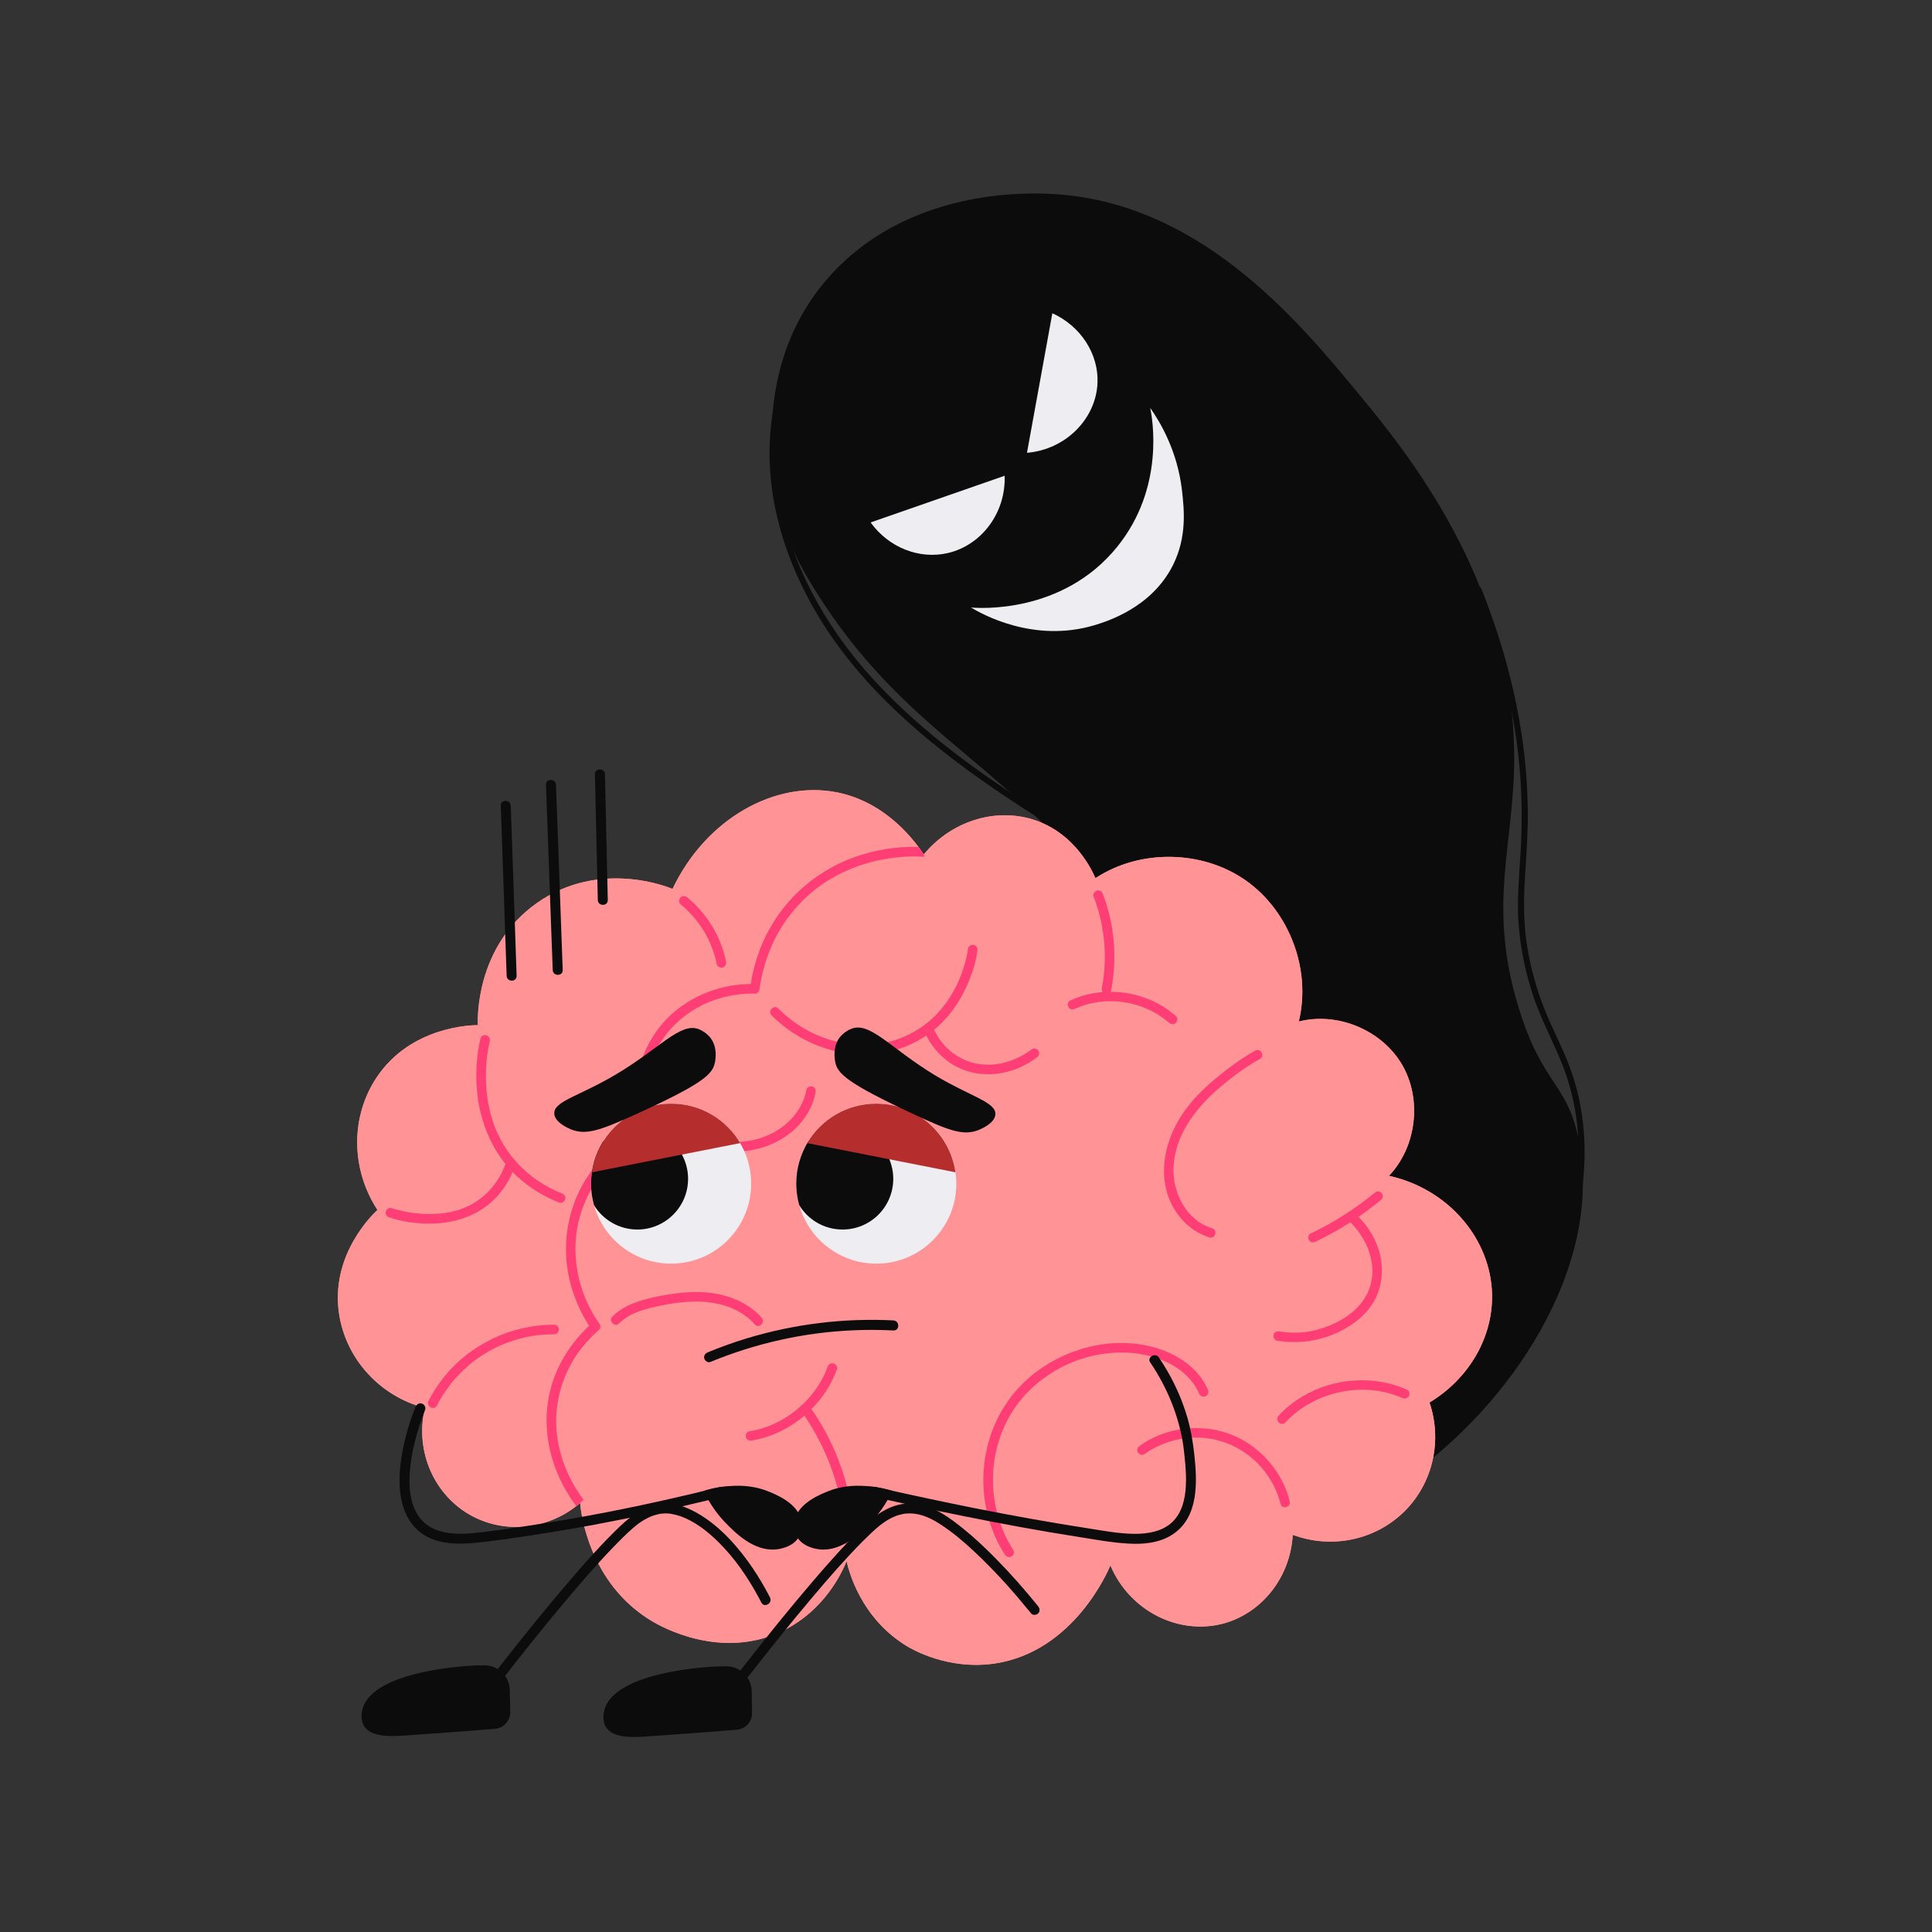 <svg xmlns="http://www.w3.org/2000/svg" xmlns:xlink="http://www.w3.org/1999/xlink" width="100" zoomAndPan="magnify" viewBox="0 0 75 75" height="100" preserveAspectRatio="xMidYMid meet" version="1.0"><rect x="0" y="0" width="75" height="75" fill="#333333" stroke="none"/><defs><clipPath id="ef3415e076"><path d="M 29 7.5 L 62 7.5 L 62 61 L 29 61 Z M 29 7.5 " clip-rule="nonzero"/></clipPath><clipPath id="f8fb6f09a4"><path d="M 23 64 L 30 64 L 30 67.5 L 23 67.5 Z M 23 64 " clip-rule="nonzero"/></clipPath><clipPath id="28fdeb07c3"><path d="M 14 64 L 20 64 L 20 67.5 L 14 67.5 Z M 14 64 " clip-rule="nonzero"/></clipPath></defs><path fill="#0c0c0c" d="M 29.988 16.086 C 29.777 17.441 29.863 18.828 30.191 20.156 C 30.516 21.496 31.078 22.777 31.789 23.957 C 32.523 25.164 33.422 26.262 34.426 27.254 C 35.449 28.27 36.574 29.18 37.738 30.023 C 38.914 30.871 40.137 31.652 41.367 32.418 C 41.523 32.516 41.676 32.609 41.828 32.707 C 41.957 32.785 42.074 32.586 41.945 32.504 C 40.73 31.75 39.516 30.988 38.34 30.164 C 37.176 29.352 36.051 28.477 35.016 27.5 C 33.996 26.543 33.066 25.492 32.297 24.32 C 31.547 23.184 30.945 21.945 30.559 20.637 C 30.18 19.344 30.016 17.988 30.148 16.645 C 30.168 16.477 30.188 16.312 30.211 16.148 C 30.234 16 30.012 15.938 29.988 16.086 Z M 29.988 16.086 " fill-opacity="1" fill-rule="nonzero"/><g clip-path="url(#ef3415e076)"><path fill="#0c0c0c" d="M 36.758 56.59 C 40.859 56.371 45.035 55.703 45.535 53.75 C 45.727 53.004 45.254 52.559 44.977 51.324 C 44.266 48.164 46.258 46.141 46.77 43.82 C 47.852 38.934 42.227 33.629 39.918 31.418 C 37.227 28.844 34.219 27.117 31.562 22.781 C 31.062 21.969 30.75 21.348 30.5 20.602 C 30.355 20.172 28.66 14.855 32.086 10.859 C 34.922 7.551 39.234 7.516 40.121 7.512 C 40.281 7.512 40.406 7.512 40.488 7.516 C 46.426 7.645 50.367 12.414 52.746 15.293 C 54.516 17.438 58.695 22.5 58.781 29.211 C 58.824 32.75 57.703 35.02 58.949 39.102 C 59.883 42.168 60.855 42.012 61.297 44.301 C 62.25 49.266 58.555 54.625 54.605 57.363 C 52.34 58.934 50.188 59.578 49.055 59.812 C 45.949 60.461 44.023 60.332 38.285 60.465 C 36.227 60.512 34.551 60.57 33.504 60.613 C 34.59 59.273 35.672 57.93 36.758 56.59 Z M 36.758 56.59 " fill-opacity="1" fill-rule="nonzero"/></g><path fill="#ededf2" d="M 39.867 17.578 C 40.195 15.773 40.523 13.965 40.852 12.16 C 41.957 12.66 42.652 13.742 42.605 14.867 C 42.547 16.242 41.391 17.449 39.867 17.578 Z M 39.867 17.578 " fill-opacity="1" fill-rule="nonzero"/><path fill="#ededf2" d="M 39 18.469 C 37.266 19.07 35.531 19.676 33.797 20.281 C 34.496 21.254 35.688 21.727 36.797 21.469 C 38.102 21.164 39.051 19.91 39 18.469 Z M 39 18.469 " fill-opacity="1" fill-rule="nonzero"/><path fill="#ededf2" d="M 37.691 23.582 C 37.949 23.609 41.254 23.859 43.379 21.215 C 45.238 18.906 44.727 16.207 44.652 15.836 C 45.043 16.395 45.703 17.496 45.883 19.023 C 45.965 19.754 46.09 20.832 45.531 21.945 C 44.695 23.609 42.938 24.133 42.477 24.273 C 40.109 24.977 38.086 23.82 37.691 23.582 Z M 37.691 23.582 " fill-opacity="1" fill-rule="nonzero"/><path fill="#0c0c0c" d="M 57.289 22.926 C 58.02 24.77 58.566 26.688 58.855 28.648 C 59.078 30.172 59.121 31.703 59.02 33.238 C 58.965 34.102 58.887 34.969 58.949 35.836 C 59.02 36.824 59.227 37.816 59.551 38.754 C 59.801 39.469 60.137 40.145 60.445 40.836 C 60.766 41.555 61.008 42.297 61.141 43.074 C 61.422 44.688 61.258 46.348 60.82 47.914 C 60.742 48.184 60.66 48.453 60.566 48.719 C 60.52 48.863 60.742 48.922 60.793 48.781 C 61.363 47.105 61.656 45.312 61.445 43.543 C 61.355 42.797 61.184 42.062 60.914 41.363 C 60.652 40.672 60.305 40.02 60.02 39.336 C 59.656 38.453 59.402 37.531 59.262 36.586 C 59.129 35.68 59.148 34.777 59.211 33.867 C 59.266 33.039 59.32 32.207 59.309 31.375 C 59.297 30.652 59.246 29.93 59.164 29.211 C 58.938 27.316 58.469 25.457 57.816 23.668 C 57.719 23.398 57.617 23.129 57.512 22.863 C 57.457 22.723 57.234 22.785 57.289 22.926 Z M 57.289 22.926 " fill-opacity="1" fill-rule="nonzero"/><path fill="#ff9395" d="M 16.496 54.66 C 14.785 54.211 13.488 52.824 13.18 51.121 C 12.75 48.711 14.555 47.059 14.652 46.973 C 13.621 45.395 13.602 43.375 14.602 41.855 C 15.941 39.809 18.383 39.793 18.551 39.797 C 18.539 39.629 18.43 36.742 20.859 35.043 C 23.285 33.348 25.953 34.441 26.105 34.508 C 27.41 31.773 30.09 30.289 32.484 30.758 C 34.445 31.145 35.562 32.719 35.859 33.172 C 36.914 31.895 38.578 31.359 40.059 31.801 C 41.754 32.309 42.43 33.871 42.523 34.094 C 44.25 32.953 46.676 32.992 48.367 34.184 C 50.059 35.379 50.91 37.648 50.418 39.656 C 51.926 39.273 53.641 39.988 54.426 41.332 C 55.211 42.672 54.992 44.523 53.918 45.645 C 56.238 46.156 57.879 48.109 57.922 50.258 C 57.953 51.938 57.008 53.531 55.492 54.445 C 55.992 55.906 55.633 57.527 54.57 58.621 C 53.441 59.777 51.715 60.156 50.184 59.578 C 50.094 61.219 49 62.605 47.516 63.016 C 45.789 63.496 43.859 62.559 43.105 60.766 C 43.031 60.949 41.695 64.121 38.609 64.578 C 36.789 64.844 35.383 64.012 35.191 63.895 C 33.398 62.793 32.945 60.961 32.863 60.605 C 32.68 61.051 32.016 62.5 30.418 63.293 C 28.004 64.488 25.629 63.125 25.312 62.934 C 22.824 61.449 22.543 58.637 22.52 58.344 C 21.34 59.363 19.672 59.562 18.34 58.859 C 16.867 58.082 16.09 56.344 16.496 54.656 Z M 16.496 54.66 " fill-opacity="1" fill-rule="nonzero"/><path fill="#ff9395" d="M 55.492 54.445 C 55.992 55.91 55.633 57.527 54.57 58.621 C 53.441 59.777 51.715 60.156 50.184 59.582 C 50.094 61.219 49 62.605 47.516 63.02 C 45.789 63.496 43.859 62.559 43.105 60.77 C 43.031 60.949 41.695 64.125 38.609 64.578 C 36.789 64.844 35.383 64.012 35.191 63.895 C 33.398 62.797 32.945 60.961 32.867 60.605 C 32.68 61.055 32.016 62.5 30.418 63.293 C 28.004 64.488 25.629 63.125 25.316 62.938 C 23.098 61.613 22.633 59.246 22.539 58.531 C 22.527 58.441 22.523 58.379 22.52 58.348 C 22.473 58.387 22.426 58.426 22.375 58.465 C 21.207 59.379 19.621 59.535 18.34 58.859 C 16.867 58.082 16.09 56.344 16.496 54.656 C 14.785 54.207 13.488 52.82 13.184 51.121 C 12.75 48.711 14.555 47.059 14.656 46.969 C 13.625 45.391 13.605 43.375 14.602 41.852 C 15.945 39.809 18.383 39.793 18.551 39.797 C 18.543 39.625 18.43 36.742 20.859 35.043 C 23.285 33.348 25.953 34.441 26.109 34.508 C 27.41 31.773 30.094 30.289 32.484 30.758 C 34.133 31.082 35.184 32.246 35.652 32.875 C 35.742 32.996 35.809 33.098 35.859 33.168 C 35.914 33.102 35.973 33.039 36.031 32.977 C 37.09 31.844 38.656 31.383 40.059 31.801 C 41.754 32.309 42.434 33.871 42.523 34.09 C 44.254 32.953 46.676 32.992 48.367 34.184 C 50.059 35.379 50.91 37.648 50.418 39.656 C 51.926 39.27 53.645 39.988 54.43 41.332 C 55.211 42.672 54.992 44.523 53.918 45.645 C 56.242 46.156 57.879 48.109 57.922 50.258 C 57.953 51.938 57.008 53.531 55.492 54.445 Z M 55.492 54.445 " fill-opacity="1" fill-rule="nonzero"/><path fill="#ff3e75" d="M 35.883 33.262 C 35.617 33.242 35.23 33.234 34.773 33.289 C 34.281 33.344 32.531 33.57 31.125 34.996 C 30.566 35.562 30.129 36.242 29.848 36.984 C 29.742 37.258 29.656 37.539 29.59 37.824 C 29.562 37.938 29.543 38.051 29.52 38.168 C 29.512 38.211 29.504 38.258 29.5 38.305 C 29.496 38.324 29.492 38.344 29.488 38.363 C 29.488 38.371 29.488 38.375 29.488 38.379 C 29.488 38.379 29.488 38.383 29.488 38.383 L 29.488 38.387 C 29.473 38.484 29.41 38.574 29.301 38.574 C 28.867 38.559 28.441 38.617 28.023 38.73 C 26.629 39.105 25.527 40.172 25.16 41.574 C 25.023 42.102 24.984 42.648 25.023 43.191 C 25.043 43.449 25.066 43.664 25.137 43.926 C 25.16 44.004 25.125 44.098 25.055 44.137 C 24.746 44.293 24.453 44.492 24.191 44.703 C 23.117 45.578 22.41 46.852 22.344 48.25 C 22.289 49.359 22.629 50.5 23.281 51.402 C 23.324 51.465 23.309 51.578 23.25 51.629 C 22.922 51.914 22.625 52.242 22.379 52.605 C 21.668 53.664 21.418 54.969 21.711 56.215 C 21.82 56.691 22 57.152 22.238 57.582 C 22.32 57.727 22.406 57.867 22.5 58.008 C 22.535 58.059 22.57 58.109 22.609 58.16 C 22.621 58.176 22.633 58.191 22.645 58.207 C 22.645 58.207 22.645 58.207 22.648 58.211 C 22.648 58.211 22.648 58.215 22.652 58.215 C 22.652 58.219 22.652 58.219 22.652 58.219 C 22.652 58.219 22.656 58.223 22.656 58.223 C 22.609 58.266 22.562 58.305 22.52 58.348 C 22.473 58.387 22.426 58.426 22.375 58.465 C 22.168 58.199 21.988 57.91 21.832 57.609 C 21.262 56.496 21.055 55.215 21.355 53.992 C 21.594 53.027 22.141 52.141 22.871 51.469 C 22.621 51.09 22.426 50.676 22.273 50.25 C 21.73 48.719 21.922 46.984 22.836 45.633 C 23.32 44.922 23.984 44.293 24.746 43.879 C 24.68 43.59 24.652 43.285 24.645 42.988 C 24.59 41.586 25.094 40.184 26.188 39.27 C 27.004 38.582 28.078 38.203 29.145 38.199 C 29.23 37.652 29.383 37.117 29.602 36.605 C 30.262 35.074 31.535 33.883 33.094 33.301 C 33.902 33.004 34.789 32.848 35.652 32.879 C 35.742 32.996 35.809 33.098 35.859 33.172 C 35.867 33.203 35.875 33.23 35.883 33.262 Z M 35.883 33.262 " fill-opacity="1" fill-rule="nonzero"/><path fill="#ff3e75" d="M 15.105 47.258 C 15.57 47.418 16.086 47.488 16.578 47.5 C 17.496 47.52 18.418 47.266 19.105 46.637 C 19.531 46.25 19.832 45.742 20.012 45.199 C 20.086 44.973 19.73 44.875 19.652 45.102 C 19.367 45.969 18.715 46.672 17.836 46.957 C 17.453 47.082 17.066 47.129 16.664 47.129 C 16.488 47.129 16.312 47.117 16.137 47.098 C 16.117 47.094 16.098 47.094 16.078 47.09 C 16.066 47.09 16.02 47.082 16.027 47.086 C 16.039 47.086 16 47.078 15.988 47.078 C 15.969 47.074 15.949 47.074 15.93 47.07 C 15.855 47.059 15.789 47.047 15.719 47.031 C 15.543 46.996 15.371 46.957 15.203 46.898 C 15.109 46.867 15 46.938 14.977 47.027 C 14.945 47.129 15.008 47.223 15.105 47.258 Z M 15.105 47.258 " fill-opacity="1" fill-rule="nonzero"/><path fill="#ff3e75" d="M 21.812 46.328 C 21.715 46.289 21.641 46.258 21.535 46.207 C 21.418 46.152 21.305 46.094 21.195 46.031 C 20.938 45.883 20.691 45.715 20.469 45.523 C 19.988 45.109 19.598 44.602 19.328 44.023 C 18.914 43.137 18.805 42.137 18.891 41.172 C 18.895 41.125 18.902 41.074 18.906 41.031 C 18.91 41.008 18.91 40.984 18.914 40.961 C 18.918 40.945 18.926 40.883 18.918 40.93 C 18.93 40.852 18.941 40.773 18.957 40.695 C 18.973 40.602 18.992 40.508 19.012 40.414 C 19.066 40.18 18.711 40.082 18.652 40.316 C 18.496 40.98 18.457 41.688 18.52 42.367 C 18.637 43.613 19.141 44.801 20.066 45.66 C 20.547 46.109 21.105 46.445 21.715 46.688 C 21.805 46.723 21.918 46.645 21.941 46.555 C 21.973 46.449 21.906 46.363 21.812 46.328 Z M 21.812 46.328 " fill-opacity="1" fill-rule="nonzero"/><path fill="#ff3e75" d="M 16.957 54.566 C 17.262 53.973 17.676 53.445 18.184 53.012 C 18.871 52.418 19.719 52.031 20.609 51.871 C 20.902 51.82 21.207 51.797 21.512 51.797 C 21.75 51.797 21.754 51.426 21.512 51.426 C 19.832 51.422 18.211 52.199 17.18 53.527 C 16.973 53.793 16.793 54.078 16.637 54.375 C 16.527 54.59 16.848 54.777 16.957 54.566 Z M 16.957 54.566 " fill-opacity="1" fill-rule="nonzero"/><path fill="#ff3e75" d="M 26.418 35.102 C 27.141 35.691 27.641 36.516 27.824 37.43 C 27.848 37.527 27.961 37.586 28.055 37.559 C 28.156 37.531 28.203 37.43 28.184 37.328 C 27.988 36.359 27.445 35.465 26.68 34.84 C 26.602 34.773 26.492 34.762 26.418 34.84 C 26.352 34.902 26.336 35.039 26.418 35.102 Z M 26.418 35.102 " fill-opacity="1" fill-rule="nonzero"/><path fill="#ff3e75" d="M 42.453 34.801 C 42.887 35.93 43.004 37.168 42.773 38.352 C 42.754 38.453 42.805 38.555 42.906 38.582 C 42.996 38.605 43.113 38.551 43.133 38.453 C 43.375 37.199 43.27 35.891 42.812 34.703 C 42.777 34.609 42.688 34.543 42.586 34.57 C 42.496 34.598 42.418 34.707 42.453 34.801 Z M 42.453 34.801 " fill-opacity="1" fill-rule="nonzero"/><path fill="#ff3e75" d="M 41.73 39.16 C 42.645 38.742 43.762 38.781 44.664 39.227 C 44.922 39.355 45.168 39.512 45.383 39.707 C 45.461 39.77 45.574 39.781 45.648 39.707 C 45.715 39.637 45.723 39.508 45.648 39.441 C 44.781 38.68 43.594 38.367 42.461 38.555 C 42.141 38.609 41.836 38.707 41.543 38.84 C 41.449 38.883 41.426 39.016 41.477 39.094 C 41.531 39.188 41.637 39.203 41.73 39.16 Z M 41.73 39.16 " fill-opacity="1" fill-rule="nonzero"/><path fill="#ff3e75" d="M 48.727 40.785 C 48.148 41.109 47.602 41.52 47.098 41.945 C 46.594 42.375 46.16 42.832 45.82 43.375 C 45.168 44.414 44.922 45.77 45.551 46.879 C 45.859 47.418 46.352 47.855 46.953 48.035 C 47.184 48.105 47.281 47.746 47.051 47.68 C 46.059 47.375 45.516 46.316 45.555 45.324 C 45.605 44.121 46.355 43.094 47.227 42.324 C 47.742 41.871 48.312 41.441 48.914 41.105 C 49.121 40.988 48.934 40.668 48.727 40.785 Z M 48.727 40.785 " fill-opacity="1" fill-rule="nonzero"/><path fill="#ff3e75" d="M 53.363 46.305 C 52.605 46.93 51.77 47.461 50.879 47.883 C 50.789 47.926 50.766 48.055 50.812 48.137 C 50.867 48.23 50.977 48.246 51.07 48.203 C 51.984 47.766 52.844 47.215 53.625 46.566 C 53.703 46.504 53.691 46.371 53.625 46.305 C 53.547 46.227 53.438 46.238 53.363 46.305 Z M 53.363 46.305 " fill-opacity="1" fill-rule="nonzero"/><path fill="#ff3e75" d="M 52.305 47.34 C 53.09 48.035 53.566 49.203 53.082 50.203 C 52.887 50.605 52.566 50.922 52.207 51.152 C 52.051 51.25 51.891 51.336 51.723 51.41 C 51.707 51.418 51.688 51.426 51.672 51.434 C 51.633 51.449 51.684 51.43 51.656 51.441 C 51.621 51.453 51.59 51.469 51.555 51.48 C 51.508 51.5 51.457 51.516 51.41 51.535 C 51.086 51.648 50.754 51.719 50.41 51.73 C 50.266 51.738 50.117 51.734 49.969 51.723 C 49.844 51.711 49.785 51.703 49.668 51.684 C 49.57 51.668 49.469 51.711 49.438 51.812 C 49.414 51.902 49.469 52.023 49.566 52.043 C 50.508 52.207 51.473 52.02 52.289 51.535 C 52.715 51.285 53.094 50.945 53.34 50.512 C 53.629 50 53.703 49.402 53.598 48.828 C 53.469 48.148 53.082 47.531 52.57 47.078 C 52.391 46.918 52.125 47.18 52.305 47.34 Z M 52.305 47.34 " fill-opacity="1" fill-rule="nonzero"/><path fill="#ff3e75" d="M 29.953 39.414 C 31.129 40.598 32.859 41.191 34.508 40.824 C 35.289 40.652 36.016 40.254 36.578 39.688 C 37.043 39.219 37.387 38.648 37.633 38.039 C 37.777 37.68 37.891 37.297 37.941 36.914 C 37.953 36.812 37.918 36.715 37.812 36.684 C 37.723 36.66 37.598 36.715 37.582 36.812 C 37.543 37.117 37.461 37.418 37.359 37.707 C 37.27 37.969 37.18 38.172 37.043 38.426 C 36.898 38.699 36.723 38.961 36.523 39.191 C 36.051 39.746 35.434 40.16 34.738 40.379 C 34.02 40.602 33.246 40.617 32.512 40.445 C 31.641 40.242 30.848 39.785 30.215 39.152 C 30.047 38.98 29.781 39.246 29.953 39.414 Z M 29.953 39.414 " fill-opacity="1" fill-rule="nonzero"/><path fill="#ff3e75" d="M 35.891 40.062 C 36.113 40.562 36.477 41 36.934 41.297 C 37.566 41.699 38.355 41.793 39.074 41.613 C 39.5 41.512 39.898 41.312 40.246 41.051 C 40.328 40.992 40.371 40.891 40.316 40.797 C 40.27 40.719 40.141 40.672 40.059 40.73 C 39.508 41.148 38.832 41.383 38.133 41.32 C 37.508 41.266 36.934 40.938 36.551 40.445 C 36.418 40.277 36.305 40.078 36.215 39.875 C 36.172 39.785 36.039 39.762 35.961 39.809 C 35.863 39.863 35.852 39.973 35.891 40.062 Z M 35.891 40.062 " fill-opacity="1" fill-rule="nonzero"/><path fill="#ff3e75" d="M 32.129 53.059 C 31.758 54.07 30.938 54.898 29.949 55.316 C 29.672 55.434 29.379 55.516 29.086 55.566 C 28.984 55.582 28.93 55.703 28.957 55.793 C 28.984 55.898 29.086 55.941 29.184 55.922 C 30.344 55.727 31.387 55.02 32.039 54.047 C 32.227 53.77 32.375 53.469 32.488 53.156 C 32.523 53.062 32.449 52.953 32.359 52.93 C 32.254 52.898 32.164 52.965 32.129 53.059 Z M 32.129 53.059 " fill-opacity="1" fill-rule="nonzero"/><path fill="#ff3e75" d="M 31.102 54.777 C 31.945 55.949 32.496 57.312 32.719 58.738 C 32.781 59.133 32.812 59.535 32.82 59.934 C 32.824 60.176 33.195 60.176 33.191 59.934 C 33.164 58.445 32.777 56.969 32.082 55.652 C 31.887 55.285 31.668 54.93 31.422 54.59 C 31.367 54.508 31.262 54.469 31.168 54.523 C 31.09 54.57 31.043 54.695 31.102 54.777 Z M 31.102 54.777 " fill-opacity="1" fill-rule="nonzero"/><path fill="#ff3e75" d="M 50.066 58.281 C 49.844 57.379 49.27 56.582 48.5 56.062 C 47.695 55.512 46.695 55.328 45.742 55.5 C 45.203 55.594 44.684 55.812 44.238 56.129 C 44.156 56.188 44.117 56.293 44.172 56.383 C 44.219 56.465 44.344 56.512 44.426 56.449 C 45.156 55.93 46.09 55.703 46.977 55.848 C 47.816 55.984 48.578 56.449 49.098 57.125 C 49.387 57.496 49.594 57.926 49.711 58.379 C 49.766 58.613 50.125 58.512 50.066 58.281 Z M 50.066 58.281 " fill-opacity="1" fill-rule="nonzero"/><path fill="#ff3e75" d="M 24.039 51.371 C 24.281 51.129 24.59 50.977 24.91 50.871 C 25.281 50.75 25.668 50.676 26.047 50.609 C 26.816 50.484 27.625 50.473 28.359 50.762 C 28.719 50.906 29.047 51.125 29.305 51.418 C 29.465 51.598 29.727 51.332 29.566 51.152 C 29.043 50.562 28.273 50.262 27.504 50.18 C 27.043 50.129 26.582 50.16 26.125 50.227 C 25.715 50.285 25.297 50.363 24.898 50.484 C 24.484 50.609 24.082 50.797 23.773 51.109 C 23.605 51.277 23.867 51.543 24.035 51.371 Z M 24.039 51.371 " fill-opacity="1" fill-rule="nonzero"/><path fill="#ff3e75" d="M 26.246 44.188 C 27.117 44.562 28.07 44.797 29.02 44.672 C 29.812 44.566 30.574 44.195 31.094 43.578 C 31.375 43.238 31.582 42.84 31.66 42.406 C 31.68 42.305 31.637 42.203 31.531 42.176 C 31.441 42.152 31.32 42.207 31.305 42.305 C 31.18 42.992 30.719 43.555 30.133 43.906 C 29.449 44.316 28.633 44.406 27.855 44.285 C 27.367 44.207 26.887 44.062 26.434 43.863 C 26.344 43.824 26.234 43.836 26.18 43.93 C 26.133 44.008 26.156 44.145 26.246 44.184 Z M 26.246 44.188 " fill-opacity="1" fill-rule="nonzero"/><path fill="#ff3e75" d="M 46.887 53.938 C 46.484 53.016 45.531 52.461 44.586 52.25 C 43.625 52.035 42.602 52.129 41.68 52.469 C 40.754 52.809 39.91 53.387 39.297 54.164 C 38.645 54.984 38.273 55.984 38.191 57.023 C 38.109 58.066 38.324 59.125 38.82 60.035 C 38.883 60.148 38.945 60.254 39.016 60.359 C 39.145 60.559 39.465 60.375 39.336 60.172 C 38.809 59.359 38.543 58.398 38.547 57.43 C 38.551 56.461 38.828 55.496 39.371 54.688 C 39.883 53.926 40.621 53.336 41.453 52.957 C 42.285 52.582 43.227 52.426 44.129 52.543 C 44.996 52.656 45.93 53.059 46.406 53.824 C 46.469 53.922 46.52 54.02 46.562 54.125 C 46.605 54.215 46.738 54.238 46.82 54.191 C 46.914 54.133 46.926 54.027 46.887 53.938 Z M 46.887 53.938 " fill-opacity="1" fill-rule="nonzero"/><path fill="#ff3e75" d="M 54.621 53.949 C 53.324 53.371 51.777 53.488 50.562 54.211 C 50.219 54.414 49.906 54.664 49.637 54.957 C 49.473 55.133 49.734 55.395 49.898 55.219 C 50.781 54.27 52.137 53.812 53.418 53.984 C 53.766 54.031 54.113 54.129 54.434 54.27 C 54.527 54.309 54.633 54.297 54.691 54.203 C 54.734 54.125 54.715 53.988 54.621 53.949 Z M 54.621 53.949 " fill-opacity="1" fill-rule="nonzero"/><path fill="#ededf2" d="M 37.125 45.949 C 37.125 47.664 35.734 49.055 34.02 49.055 C 33.777 49.055 33.543 49.027 33.32 48.977 C 32.211 48.719 31.328 47.871 31.027 46.785 C 31.012 46.73 30.996 46.676 30.984 46.621 C 30.938 46.406 30.91 46.18 30.91 45.949 C 30.91 45.348 31.082 44.789 31.375 44.312 C 31.922 43.43 32.902 42.84 34.02 42.84 C 35.734 42.84 37.125 44.23 37.125 45.949 Z M 37.125 45.949 " fill-opacity="1" fill-rule="nonzero"/><path fill="#0c0c0c" d="M 34.676 45.762 C 34.676 46.848 33.797 47.73 32.707 47.73 C 31.996 47.73 31.371 47.352 31.027 46.785 C 31.012 46.73 30.996 46.676 30.984 46.621 C 30.938 46.406 30.91 46.18 30.91 45.949 C 30.91 45.348 31.082 44.789 31.375 44.312 C 31.727 43.988 32.195 43.793 32.707 43.793 C 33.797 43.793 34.676 44.676 34.676 45.762 Z M 34.676 45.762 " fill-opacity="1" fill-rule="nonzero"/><path fill="#b52d2d" d="M 37.09 45.508 C 35.172 45.129 33.254 44.75 31.336 44.375 C 31.875 43.457 32.875 42.844 34.016 42.844 C 35.582 42.844 36.875 44 37.09 45.508 Z M 37.09 45.508 " fill-opacity="1" fill-rule="nonzero"/><path fill="#0c0c0c" d="M 32.422 41.219 C 32.402 41.109 32.324 40.648 32.586 40.285 C 32.586 40.285 32.762 40.043 33.059 39.934 C 33.785 39.656 34.59 40.711 36.297 41.742 C 37.699 42.582 38.668 42.781 38.641 43.262 C 38.617 43.617 38.059 43.836 37.988 43.867 C 37.398 44.102 36.836 43.891 35.496 43.266 C 32.895 42.055 32.504 41.68 32.422 41.219 Z M 32.422 41.219 " fill-opacity="1" fill-rule="nonzero"/><path fill="#ededf2" d="M 29.16 45.949 C 29.16 47.504 28.016 48.793 26.52 49.02 C 26.367 49.043 26.211 49.055 26.051 49.055 C 25.098 49.055 24.246 48.625 23.676 47.949 C 23.219 47.41 22.945 46.711 22.945 45.949 C 22.945 44.23 24.336 42.84 26.051 42.84 C 27.77 42.84 29.16 44.23 29.16 45.949 Z M 29.16 45.949 " fill-opacity="1" fill-rule="nonzero"/><path fill="#0c0c0c" d="M 26.711 45.762 C 26.711 46.848 25.828 47.73 24.742 47.73 C 24.031 47.73 23.406 47.352 23.059 46.785 C 23.043 46.73 23.031 46.676 23.02 46.621 C 22.969 46.406 22.945 46.18 22.945 45.949 C 22.945 45.348 23.113 44.789 23.41 44.312 C 23.762 43.988 24.227 43.793 24.742 43.793 C 25.828 43.793 26.711 44.676 26.711 45.762 Z M 26.711 45.762 " fill-opacity="1" fill-rule="nonzero"/><path fill="#b52d2d" d="M 22.98 45.508 C 24.898 45.129 26.816 44.75 28.734 44.375 C 28.195 43.457 27.199 42.844 26.059 42.844 C 24.492 42.844 23.195 44 22.98 45.508 Z M 22.98 45.508 " fill-opacity="1" fill-rule="nonzero"/><path fill="#0c0c0c" d="M 27.754 41.25 C 27.773 41.137 27.859 40.68 27.598 40.312 C 27.598 40.312 27.426 40.07 27.129 39.953 C 26.402 39.672 25.59 40.723 23.875 41.73 C 22.465 42.562 21.492 42.75 21.516 43.23 C 21.535 43.586 22.094 43.812 22.16 43.84 C 22.75 44.082 23.312 43.875 24.66 43.266 C 27.273 42.078 27.664 41.707 27.75 41.25 Z M 27.754 41.25 " fill-opacity="1" fill-rule="nonzero"/><path fill="#0c0c0c" d="M 27.578 52.871 C 29.32 52.152 31.184 51.73 33.07 51.645 C 33.605 51.617 34.145 51.621 34.684 51.648 C 34.934 51.66 34.93 51.273 34.684 51.258 C 32.766 51.16 30.832 51.398 28.996 51.953 C 28.48 52.109 27.973 52.293 27.477 52.496 C 27.379 52.539 27.309 52.625 27.34 52.738 C 27.367 52.828 27.48 52.914 27.578 52.871 Z M 27.578 52.871 " fill-opacity="1" fill-rule="nonzero"/><path fill="#0c0c0c" d="M 40.301 62.355 C 39.781 61.711 39.234 61.09 38.652 60.5 C 38.242 60.082 37.816 59.68 37.359 59.316 C 36.891 58.941 36.363 58.551 35.766 58.414 C 35.227 58.289 34.699 58.402 34.23 58.691 C 33.938 58.871 33.684 59.105 33.438 59.344 C 32.773 59.98 32.168 60.672 31.57 61.367 C 30.684 62.402 29.824 63.465 28.984 64.539 C 28.867 64.688 28.75 64.84 28.633 64.988 C 28.57 65.074 28.551 65.184 28.633 65.266 C 28.699 65.332 28.844 65.348 28.906 65.266 C 29.758 64.172 30.621 63.09 31.516 62.031 C 32.145 61.285 32.785 60.547 33.469 59.855 C 33.684 59.641 33.898 59.43 34.129 59.238 C 34.152 59.223 34.176 59.203 34.195 59.188 C 34.219 59.172 34.223 59.168 34.195 59.188 C 34.234 59.16 34.273 59.129 34.312 59.102 C 34.441 59.012 34.578 58.934 34.719 58.875 C 34.812 58.832 34.914 58.805 35.016 58.781 C 35.055 58.773 35.094 58.766 35.133 58.758 C 35.141 58.758 35.098 58.762 35.141 58.758 C 35.16 58.758 35.184 58.754 35.207 58.754 C 35.828 58.711 36.371 59.062 36.852 59.414 C 37.305 59.746 37.723 60.129 38.125 60.523 C 38.77 61.152 39.371 61.828 39.941 62.527 C 39.969 62.562 39.996 62.598 40.027 62.633 C 40.094 62.715 40.23 62.699 40.301 62.633 C 40.383 62.551 40.367 62.441 40.301 62.359 Z M 40.301 62.355 " fill-opacity="1" fill-rule="nonzero"/><path fill="#0c0c0c" d="M 29.891 62.012 C 29.484 61.223 28.988 60.469 28.383 59.812 C 27.984 59.383 27.523 58.984 27.004 58.703 C 26.617 58.492 26.176 58.332 25.73 58.363 C 24.957 58.422 24.363 58.953 23.84 59.473 C 23.191 60.117 22.586 60.805 21.996 61.5 C 21.141 62.5 20.316 63.52 19.508 64.555 C 19.395 64.699 19.281 64.844 19.168 64.992 C 19.105 65.074 19.09 65.188 19.168 65.266 C 19.234 65.332 19.379 65.348 19.445 65.266 C 20.258 64.215 21.09 63.176 21.945 62.16 C 22.562 61.426 23.188 60.699 23.855 60.012 C 24.074 59.785 24.297 59.562 24.531 59.355 C 24.578 59.316 24.621 59.277 24.664 59.242 C 24.688 59.223 24.707 59.207 24.727 59.191 C 24.734 59.184 24.766 59.16 24.742 59.18 C 24.703 59.207 24.766 59.16 24.773 59.156 C 24.797 59.141 24.816 59.125 24.836 59.109 C 25.047 58.965 25.273 58.848 25.523 58.789 C 25.566 58.777 25.605 58.77 25.645 58.762 C 25.656 58.762 25.664 58.762 25.676 58.758 C 25.676 58.758 25.633 58.762 25.656 58.762 C 25.672 58.758 25.688 58.758 25.703 58.758 C 25.762 58.75 25.824 58.75 25.883 58.75 C 25.922 58.75 25.961 58.754 25.996 58.758 C 26.008 58.758 26.051 58.766 26.02 58.762 C 26.047 58.766 26.078 58.77 26.105 58.777 C 26.215 58.797 26.32 58.828 26.426 58.863 C 26.957 59.055 27.434 59.422 27.836 59.812 C 28.5 60.453 29.031 61.227 29.465 62.039 C 29.496 62.098 29.527 62.152 29.555 62.211 C 29.668 62.434 30.004 62.234 29.891 62.016 Z M 29.891 62.012 " fill-opacity="1" fill-rule="nonzero"/><g clip-path="url(#f8fb6f09a4)"><path fill="#0c0c0c" d="M 27.859 64.691 C 27.977 64.688 28.086 64.684 28.191 64.684 C 28.73 64.684 29.168 65.109 29.18 65.641 C 29.184 65.926 29.191 66.211 29.195 66.492 C 29.203 66.836 28.941 67.121 28.602 67.148 C 27.422 67.246 26.285 67.328 25.145 67.406 C 24.613 67.445 23.809 67.492 23.527 67.051 C 23.355 66.781 23.445 66.441 23.469 66.355 C 23.91 64.867 27.586 64.699 27.859 64.691 Z M 27.859 64.691 " fill-opacity="1" fill-rule="nonzero"/></g><g clip-path="url(#28fdeb07c3)"><path fill="#0c0c0c" d="M 18.469 64.652 C 18.586 64.648 18.699 64.648 18.805 64.648 C 19.34 64.645 19.777 65.07 19.789 65.605 C 19.797 65.887 19.801 66.172 19.809 66.457 C 19.812 66.797 19.551 67.086 19.211 67.113 C 18.035 67.207 16.898 67.293 15.758 67.371 C 15.223 67.406 14.422 67.453 14.137 67.012 C 13.969 66.746 14.055 66.406 14.082 66.316 C 14.52 64.832 18.199 64.664 18.469 64.652 Z M 18.469 64.652 " fill-opacity="1" fill-rule="nonzero"/></g><path fill="#0c0c0c" d="M 44.656 52.895 C 45.316 53.875 45.773 54.98 45.941 56.156 C 45.945 56.195 45.941 56.168 45.941 56.156 C 45.941 56.168 45.941 56.184 45.945 56.195 C 45.945 56.215 45.949 56.234 45.953 56.254 C 45.961 56.312 45.965 56.371 45.973 56.43 C 45.988 56.559 46 56.691 46.012 56.824 C 46.035 57.102 46.051 57.383 46.035 57.664 C 46.012 58.18 45.891 58.723 45.504 59.09 C 45.117 59.457 44.539 59.551 44.02 59.543 C 43.414 59.535 42.852 59.426 42.254 59.332 C 40.781 59.105 39.316 58.84 37.855 58.551 C 36.68 58.316 35.512 58.066 34.344 57.805 C 34.234 57.777 34.125 57.754 34.02 57.73 C 33.773 57.676 33.672 58.051 33.914 58.105 C 35.062 58.367 36.219 58.617 37.371 58.848 C 38.859 59.148 40.352 59.426 41.852 59.66 C 42.5 59.762 43.152 59.887 43.809 59.922 C 44.379 59.957 44.992 59.898 45.484 59.59 C 46.551 58.922 46.48 57.52 46.359 56.43 C 46.305 55.953 46.227 55.488 46.094 55.031 C 45.906 54.391 45.641 53.777 45.305 53.203 C 45.207 53.031 45.098 52.863 44.988 52.695 C 44.848 52.492 44.512 52.684 44.652 52.895 Z M 44.656 52.895 " fill-opacity="1" fill-rule="nonzero"/><path fill="#0c0c0c" d="M 33.688 57.691 C 33.375 57.672 32.816 57.633 32.184 57.875 C 31.883 57.992 30.957 58.348 30.84 59.059 C 30.828 59.133 30.793 59.406 30.938 59.66 C 31.176 60.066 31.703 60.133 31.805 60.145 C 32.691 60.25 33.449 59.469 33.809 59.098 C 34.055 58.836 34.375 58.441 34.641 57.875 C 34.418 57.805 34.09 57.719 33.688 57.691 Z M 33.688 57.691 " fill-opacity="1" fill-rule="nonzero"/><path fill="#0c0c0c" d="M 16.129 54.617 C 15.852 55.312 15.652 56.043 15.555 56.789 C 15.43 57.773 15.52 58.961 16.426 59.562 C 16.957 59.914 17.629 59.953 18.242 59.91 C 18.75 59.875 19.254 59.797 19.758 59.73 C 20.871 59.574 21.98 59.391 23.082 59.188 C 24.543 58.914 26 58.598 27.441 58.25 C 27.641 58.203 27.84 58.156 28.039 58.105 C 28.281 58.047 28.18 57.672 27.934 57.73 C 26.484 58.09 25.027 58.418 23.562 58.703 C 22.426 58.922 21.285 59.117 20.145 59.285 C 19.91 59.32 19.676 59.352 19.445 59.387 C 19.402 59.391 19.371 59.395 19.312 59.402 C 19.258 59.41 19.203 59.418 19.148 59.422 C 19.043 59.438 18.938 59.453 18.828 59.465 C 18.262 59.535 17.664 59.602 17.105 59.445 C 16.832 59.371 16.586 59.238 16.391 59.031 C 16.309 58.945 16.266 58.891 16.203 58.789 C 16.148 58.699 16.098 58.594 16.066 58.516 C 15.895 58.066 15.875 57.605 15.91 57.121 C 15.969 56.355 16.184 55.566 16.465 54.832 C 16.477 54.797 16.492 54.758 16.504 54.723 C 16.543 54.625 16.461 54.508 16.371 54.484 C 16.258 54.453 16.172 54.523 16.129 54.621 Z M 16.129 54.617 " fill-opacity="1" fill-rule="nonzero"/><path fill="#0c0c0c" d="M 28.27 57.691 C 28.578 57.672 29.141 57.633 29.77 57.875 C 30.074 57.992 30.996 58.348 31.117 59.059 C 31.129 59.133 31.164 59.406 31.016 59.66 C 30.781 60.066 30.254 60.133 30.152 60.145 C 29.262 60.25 28.508 59.469 28.148 59.098 C 27.898 58.836 27.578 58.441 27.316 57.875 C 27.539 57.805 27.867 57.719 28.27 57.691 Z M 28.27 57.691 " fill-opacity="1" fill-rule="nonzero"/><path fill="#0c0c0c" d="M 19.441 31.277 C 19.5 32.988 19.559 34.699 19.617 36.414 C 19.633 36.902 19.652 37.391 19.668 37.883 C 19.676 38.129 20.062 38.133 20.055 37.883 C 19.996 36.168 19.938 34.457 19.879 32.746 C 19.859 32.254 19.844 31.766 19.828 31.277 C 19.82 31.027 19.43 31.027 19.441 31.277 Z M 19.441 31.277 " fill-opacity="1" fill-rule="nonzero"/><path fill="#0c0c0c" d="M 21.195 30.465 C 21.262 32.336 21.332 34.203 21.398 36.07 C 21.418 36.602 21.438 37.129 21.457 37.656 C 21.465 37.906 21.855 37.906 21.844 37.656 C 21.777 35.789 21.707 33.918 21.641 32.051 C 21.621 31.523 21.602 30.996 21.582 30.465 C 21.574 30.215 21.188 30.215 21.195 30.465 Z M 21.195 30.465 " fill-opacity="1" fill-rule="nonzero"/><path fill="#0c0c0c" d="M 23.094 30.055 C 23.133 31.684 23.172 33.309 23.207 34.938 C 23.211 35.188 23.602 35.188 23.594 34.938 C 23.559 33.309 23.52 31.684 23.484 30.055 C 23.477 29.809 23.09 29.805 23.094 30.055 Z M 23.094 30.055 " fill-opacity="1" fill-rule="nonzero"/></svg>